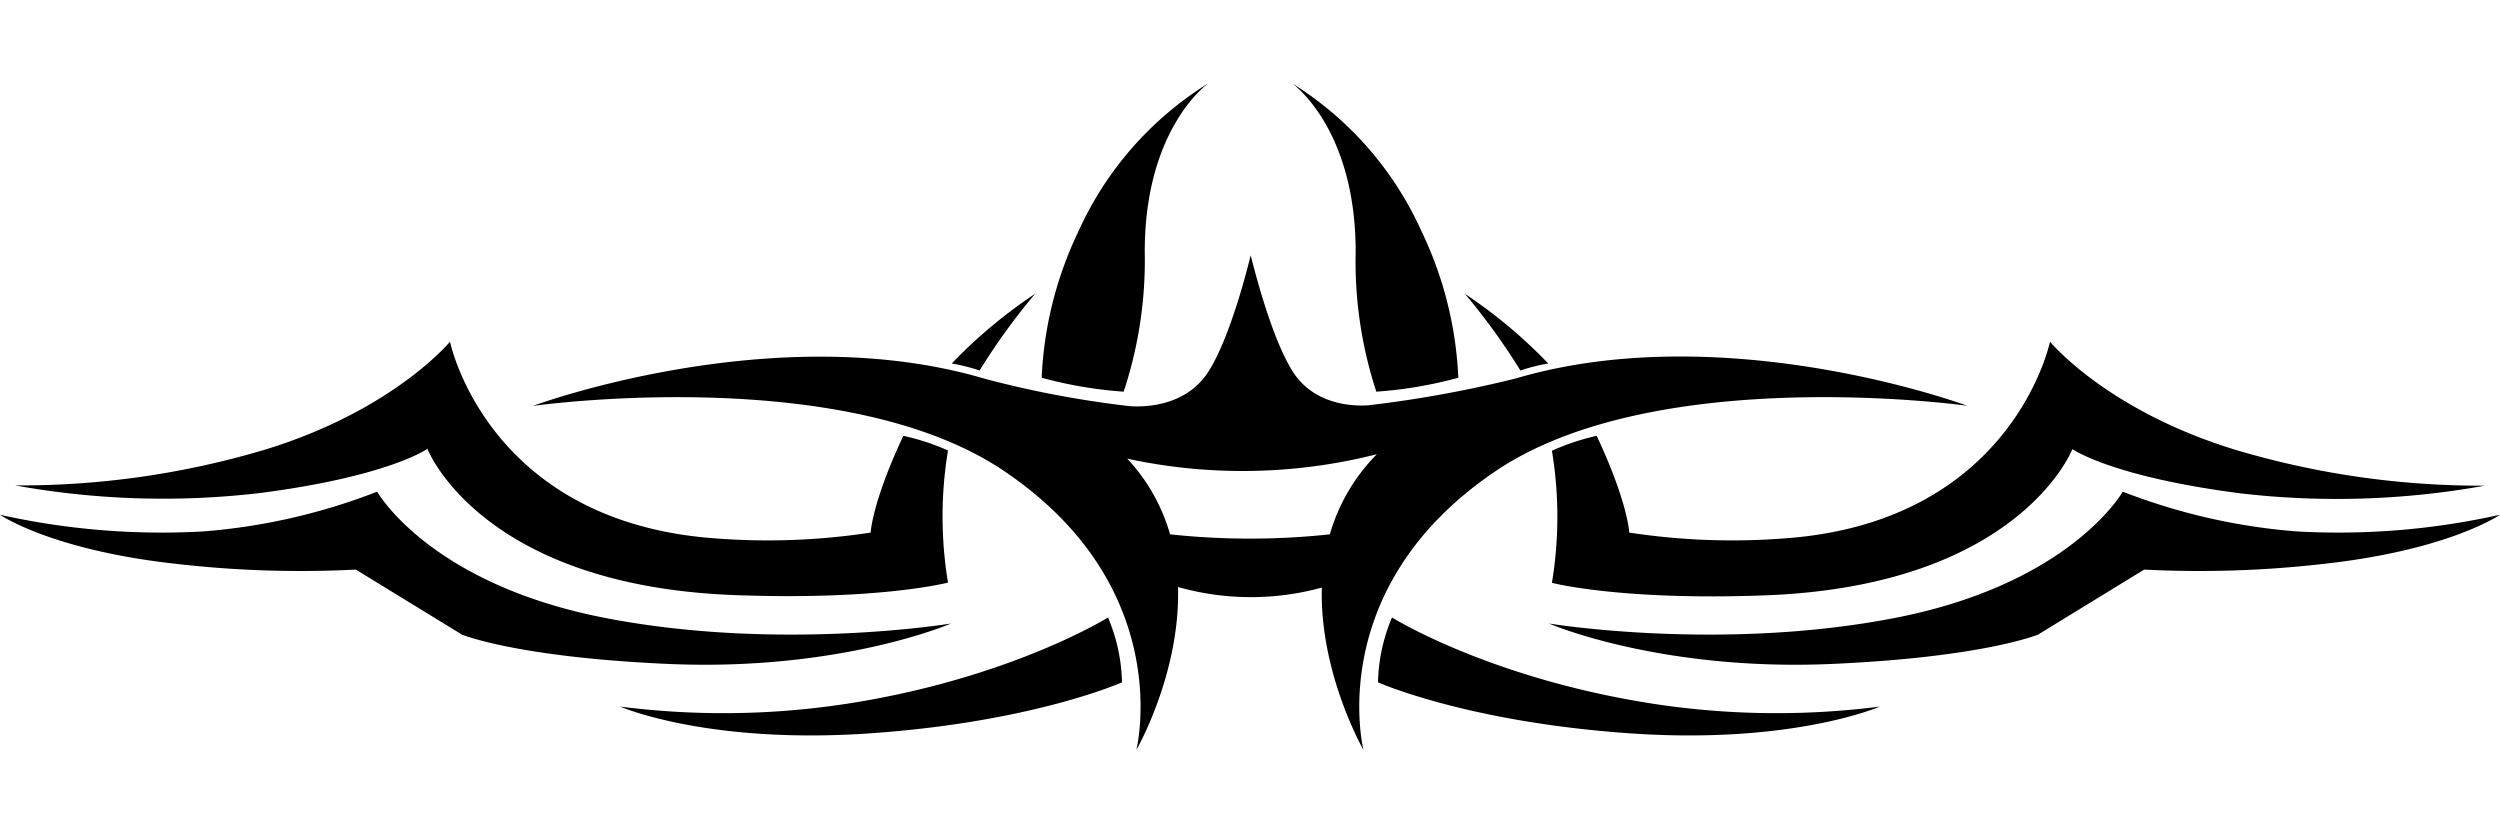<svg id="Layer_1" data-name="Layer 1" xmlns="http://www.w3.org/2000/svg" viewBox="0 0 300 100"><path d="M120.43,56.48C141.29,70.51,136.36,90,136.36,90s5.31-9.22,5-19.56a32.1,32.1,0,0,0,17.26.07c-.28,10.31,5,19.49,5,19.49s-4.93-19.49,15.93-33.52c19.38-13,56.52-7.79,56.52-7.79s-28.9-10.73-54.2-3.27a141.38,141.38,0,0,1-17.7,3.22c-1.71.11-6.43,0-9-4-2.8-4.34-5-13.77-5.09-14-.06.24-2.29,9.67-5.1,14-3.23,5-9.8,4.06-9.8,4.06h.06a122.13,122.13,0,0,1-17-3.23c-25.31-7.52-54.3,3.24-54.3,3.24S101.05,43.45,120.43,56.48Zm44.82-2a22.46,22.46,0,0,0-5.67,9.64,89.67,89.67,0,0,1-19.17,0,22.21,22.21,0,0,0-5.14-9.08A65.47,65.47,0,0,0,165.25,54.5ZM150.06,30.59h0Z"/><path d="M175,45.33a45.14,45.14,0,0,0-4.4-17.54A40.48,40.48,0,0,0,155.05,10s7.63,5.31,7.63,20.21A50.07,50.07,0,0,0,165.16,47,50.68,50.68,0,0,0,175,45.33Z"/><path d="M125,45.33a45.14,45.14,0,0,1,4.4-17.54A40.48,40.48,0,0,1,145,10s-7.63,5.31-7.63,20.21A50.07,50.07,0,0,1,134.84,47,50.68,50.68,0,0,1,125,45.33Z"/><path d="M114.13,74.82s-13.32,5.77-34,4.85c-18.21-.81-24.7-3.52-24.7-3.52l-12.73-7.8a130.22,130.22,0,0,1-21.58-.69C6.07,66,0,61.77,0,61.77a88.92,88.92,0,0,0,24.4,2A73.08,73.08,0,0,0,45.26,59s6.2,11,27.19,15.12S114.13,74.82,114.13,74.82Z"/><path d="M185.87,74.82s13.31,5.77,34,4.85c18.21-.81,24.7-3.52,24.7-3.52l12.73-7.8a130.22,130.22,0,0,0,21.58-.69C293.93,66,300,61.77,300,61.77a88.92,88.92,0,0,1-24.4,2A73.21,73.21,0,0,1,254.73,59s-6.19,11-27.18,15.12S185.87,74.82,185.87,74.82Z"/><path d="M182.45,44.46a77.72,77.72,0,0,0-6.66-9.2,59.54,59.54,0,0,1,10,8.36A22,22,0,0,0,182.45,44.46Z"/><path d="M191.6,52.3c3.76,8,3.91,11.61,3.91,11.61a81.7,81.7,0,0,0,18.72.69C241.58,62.61,246,41,246,41s6.82,8.29,22.33,13a103,103,0,0,0,29.85,4.28,99.81,99.81,0,0,1-29.34.92c-15.51-2-20.15-5.31-20.15-5.31s-6.32,16.4-36.83,17.55c-17.42.66-25.63-1.5-25.63-1.5a48.42,48.42,0,0,0,0-15.85A27.35,27.35,0,0,1,191.6,52.3Z"/><path d="M117.55,44.46a77.72,77.72,0,0,1,6.66-9.2,59.1,59.1,0,0,0-10,8.36A22,22,0,0,1,117.55,44.46Z"/><path d="M108.4,52.3c-3.76,8-3.92,11.61-3.92,11.61a81.58,81.58,0,0,1-18.71.69C58.42,62.61,54,41,54,41s-6.82,8.29-22.34,13A102.91,102.91,0,0,1,1.82,58.25a99.73,99.73,0,0,0,29.33.92c15.51-2,20.14-5.31,20.14-5.31s6.32,16.4,36.84,17.55c17.42.66,25.63-1.5,25.63-1.5a48.42,48.42,0,0,1,0-15.85A27.13,27.13,0,0,0,108.4,52.3Z"/><path d="M165.36,81.88S176,86.64,195.58,88s30-3.21,30-3.21a97.6,97.6,0,0,1-29.33-.69c-18.34-3.21-29.21-10-29.21-10A21,21,0,0,0,165.36,81.88Z"/><path d="M134.64,81.88S124,86.64,104.42,88s-30-3.21-30-3.21a97.6,97.6,0,0,0,29.33-.69c18.34-3.21,29.21-10,29.21-10A21,21,0,0,1,134.64,81.88Z"/></svg>